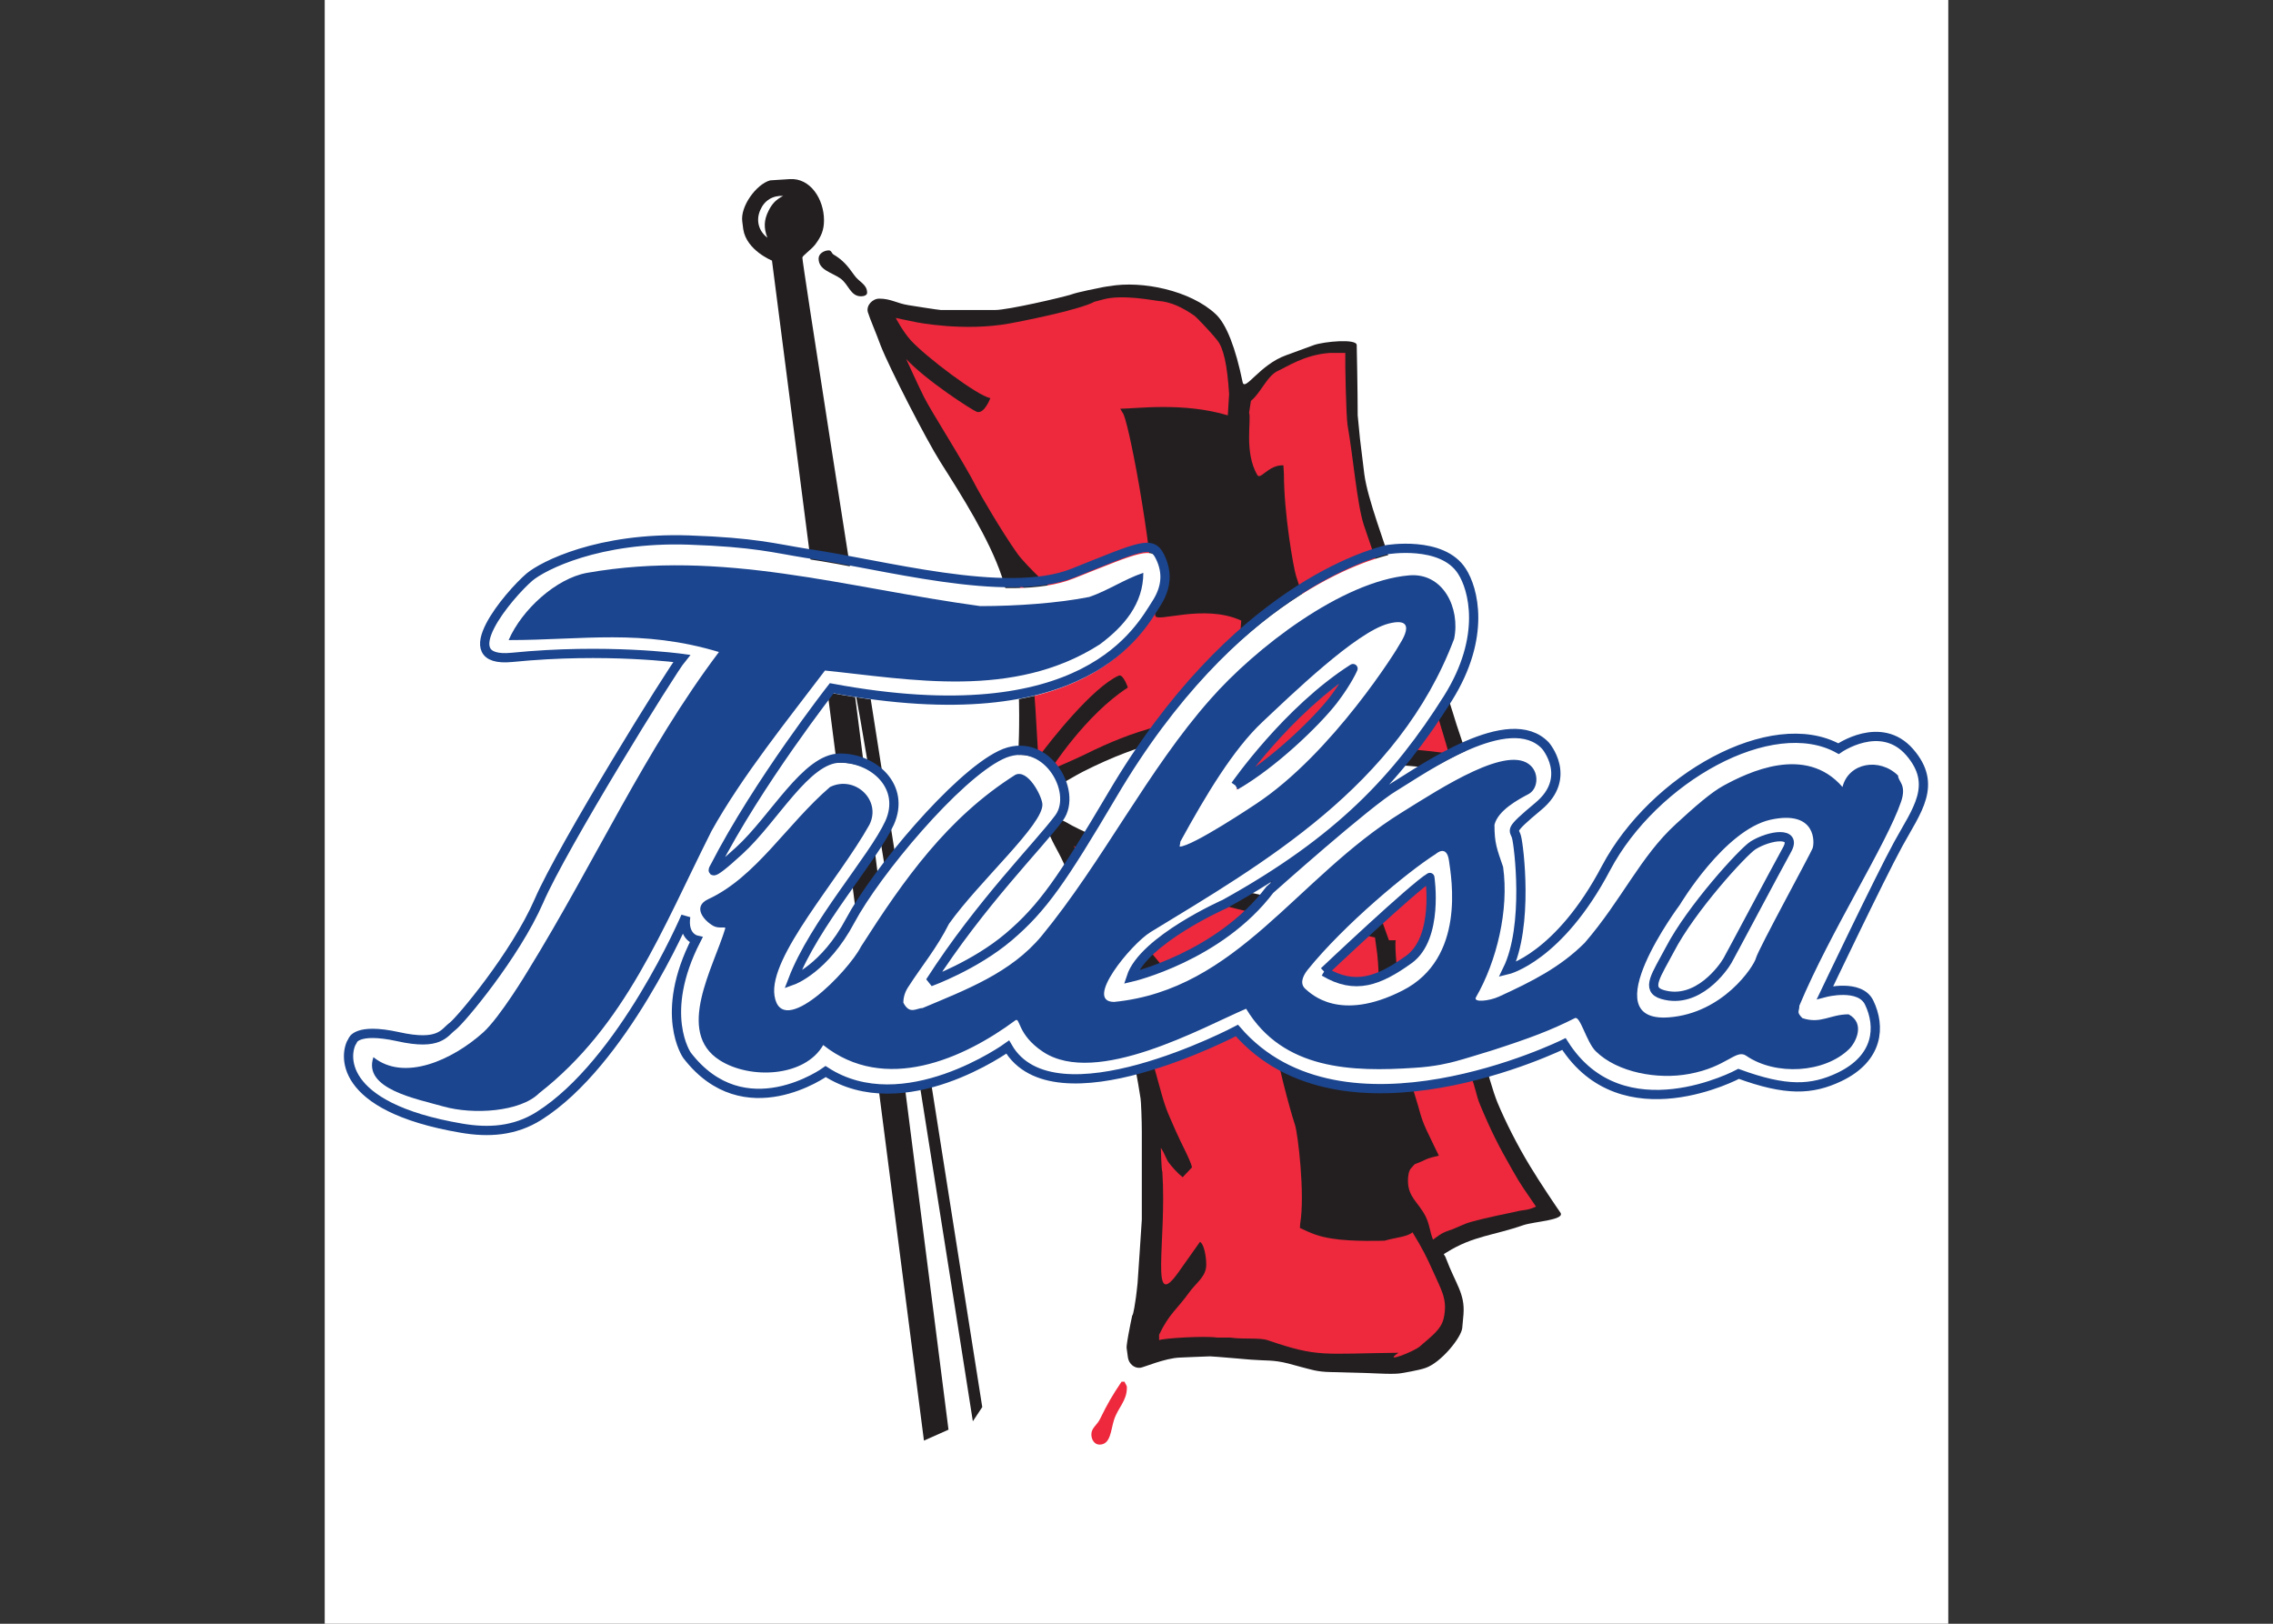 <?xml version="1.0" encoding="UTF-8"?>
<svg xmlns="http://www.w3.org/2000/svg" xmlns:xlink="http://www.w3.org/1999/xlink" width="35pt" height="25pt" viewBox="0 0 35 25" version="1.1">
<rect x="0" y="0" width="35" height="25" fill="#333333" stroke="none"/>
<g id="surface1">
<path style=" stroke:none;fill-rule:evenodd;fill:rgb(100%,100%,100%);fill-opacity:1;" d="M 5 25 L 30 25 L 30 0 L 5 0 Z M 5 25 "/>
<path style=" stroke:none;fill-rule:evenodd;fill:rgb(13.725%,12.157%,12.549%);fill-opacity:1;" d="M 11.859 2.777 L 12.156 2.758 C 12.48 2.734 12.688 3.07 12.688 3.391 C 12.688 3.543 12.645 3.641 12.555 3.762 C 12.488 3.848 12.359 3.934 12.355 3.965 C 12.344 4.074 15.125 21.664 15.125 21.664 L 14.98 21.883 C 14.98 21.883 13.219 10.637 13.148 10.57 L 14.605 22.012 L 14.227 22.18 L 11.887 4.012 C 11.887 4.012 11.496 3.855 11.445 3.531 L 11.43 3.414 C 11.395 3.18 11.645 2.836 11.859 2.777 "/>
<path style=" stroke:none;fill-rule:evenodd;fill:rgb(13.725%,12.157%,12.549%);fill-opacity:1;" d="M 12.762 3.855 C 12.805 3.855 12.805 3.906 12.84 3.922 C 12.984 4.008 13.055 4.098 13.152 4.234 C 13.227 4.344 13.352 4.375 13.352 4.508 C 13.352 4.547 13.301 4.562 13.258 4.562 C 13.094 4.562 13.07 4.379 12.938 4.285 C 12.793 4.188 12.605 4.156 12.605 3.98 C 12.605 3.906 12.688 3.855 12.762 3.855 "/>
<path style=" stroke:none;fill-rule:evenodd;fill:rgb(13.725%,12.157%,12.549%);fill-opacity:1;" d="M 17.082 4.406 C 17.586 4.316 18.332 4.473 18.719 4.836 C 18.887 4.992 19.027 5.363 19.133 5.879 C 19.164 6.043 19.391 5.617 19.805 5.469 L 20.234 5.312 C 20.391 5.258 20.887 5.211 20.891 5.312 C 20.891 5.312 20.906 6.023 20.906 6.395 L 20.941 6.754 L 21.008 7.301 C 21.059 7.688 21.332 8.383 21.441 8.758 C 21.617 9.367 22.035 10.055 22.234 10.562 C 22.34 10.844 22.395 11.074 22.496 11.359 C 22.547 11.504 22.594 11.664 22.594 11.824 C 22.594 11.891 21.715 11.789 21.648 11.789 C 21.598 11.789 20.922 11.852 20.664 11.926 C 20.203 12.059 19.863 12.27 19.434 12.492 C 19.102 12.66 18.938 12.773 18.566 12.773 C 18.363 12.773 18.297 12.547 18.277 12.344 C 18.277 12.344 18.184 11.543 18.184 11.367 C 18.184 11.367 17.633 11.395 16.672 11.883 C 16.422 12.012 16.273 12.148 15.988 12.148 C 15.926 12.148 15.914 12.078 15.863 12.047 C 15.789 12.004 15.723 11.969 15.715 11.883 C 15.715 11.883 15.684 11.621 15.68 11.59 C 15.68 11.59 15.781 9.938 15.426 8.875 C 15.234 8.301 14.805 7.625 14.48 7.113 C 14.258 6.762 13.695 5.664 13.562 5.324 C 13.488 5.121 13.395 4.91 13.363 4.805 C 13.336 4.703 13.434 4.598 13.539 4.598 C 13.719 4.598 13.812 4.672 13.992 4.699 C 13.992 4.699 14.453 4.773 14.488 4.773 L 15.324 4.773 C 15.52 4.773 16.359 4.578 16.492 4.535 C 16.598 4.496 16.922 4.434 16.922 4.434 C 17.008 4.414 17.082 4.406 17.082 4.406 "/>
<path style=" stroke:none;fill-rule:evenodd;fill:rgb(93.333%,16.078%,23.922%);fill-opacity:1;" d="M 16.855 4.645 L 16.977 4.613 C 17.27 4.527 17.754 4.625 17.832 4.633 C 18.02 4.645 18.199 4.727 18.395 4.863 C 18.426 4.887 18.648 5.117 18.742 5.238 C 18.84 5.355 18.898 5.621 18.926 6.066 L 18.906 6.395 C 18.219 6.188 17.484 6.293 17.25 6.293 L 17.289 6.359 C 17.367 6.445 17.719 8.234 17.789 9.477 C 17.793 9.598 18.535 9.289 19.113 9.555 C 19.113 9.594 19.09 9.711 19.121 9.734 L 19.121 10.32 L 19.152 10.32 L 19.152 10.617 L 19.188 10.617 L 19.188 10.914 L 19.219 10.914 L 19.219 11.062 C 19.219 11.062 18.098 11.113 17.84 11.18 C 17.422 11.289 17.09 11.426 16.703 11.617 C 16.555 11.691 16.176 11.852 16.176 11.852 C 16.176 11.852 16.711 11.008 17.367 10.586 C 17.367 10.586 17.297 10.375 17.227 10.402 C 16.824 10.582 16.18 11.398 15.988 11.66 L 15.945 10.93 L 15.91 10.438 C 15.91 10.438 15.883 9.773 15.875 9.707 C 15.844 9.41 15.68 8.973 15.68 8.973 C 15.793 9.074 16.102 9.379 16.176 9.375 L 16.344 9.188 C 16.27 9.152 15.805 8.715 15.668 8.527 C 15.418 8.176 15.082 7.59 15.039 7.508 C 14.844 7.121 14.348 6.352 14.23 6.117 C 14.152 5.965 13.953 5.527 13.953 5.527 C 14.27 5.867 14.973 6.316 15.039 6.34 C 15.156 6.383 15.25 6.129 15.25 6.129 C 15.055 6.098 14.254 5.492 14.023 5.238 C 13.898 5.098 13.793 4.895 13.793 4.895 C 13.793 4.895 13.953 4.93 14.109 4.961 C 14.109 4.961 14.84 5.109 15.547 4.98 C 15.676 4.957 16.609 4.777 16.855 4.645 "/>
<path style=" stroke:none;fill-rule:evenodd;fill:rgb(93.333%,16.078%,23.922%);fill-opacity:1;" d="M 20.477 5.434 L 20.715 5.434 C 20.711 5.594 20.727 6.395 20.75 6.547 C 20.836 7.031 20.895 7.758 21 8.082 C 21.152 8.543 21.461 9.406 21.586 9.691 C 21.676 9.887 21.773 10.086 21.871 10.281 C 22.027 10.59 22.309 11.602 22.309 11.602 C 22.309 11.602 21.828 11.531 21.527 11.531 C 21.25 11.531 20.723 11.633 20.562 11.688 C 20.375 11.746 20.043 11.887 19.75 12.031 C 19.34 12.234 19.098 12.355 18.707 12.574 L 18.707 12.492 C 18.699 12.336 19.082 11.992 19.219 11.875 C 19.289 11.809 19.371 11.574 19.391 11.48 C 19.469 11.078 19.391 10.52 19.391 10.52 C 19.629 10.402 19.762 10.352 19.992 10.223 C 20.086 10.172 20.371 10.074 20.371 10.043 C 20.371 10.012 20.188 9.629 20.133 9.426 C 20.074 9.227 20.023 9.066 19.957 8.867 C 19.918 8.746 19.77 7.91 19.77 7.293 L 19.762 7.164 C 19.527 7.156 19.41 7.398 19.359 7.312 C 19.156 6.957 19.27 6.477 19.234 6.352 L 19.262 6.172 C 19.414 6.051 19.512 5.781 19.684 5.707 C 19.809 5.652 20.086 5.461 20.477 5.434 "/>
<path style=" stroke:none;fill-rule:evenodd;fill:rgb(93.333%,16.078%,23.922%);fill-opacity:1;" d="M 15.871 12.258 C 15.988 12.258 16.078 12.363 16.078 12.48 C 16.078 12.527 16.051 12.57 16.004 12.57 C 15.875 12.57 15.766 12.477 15.766 12.348 C 15.766 12.293 15.816 12.258 15.871 12.258 "/>
<path style=" stroke:none;fill-rule:evenodd;fill:rgb(13.725%,12.157%,12.549%);fill-opacity:1;" d="M 22.422 12.363 C 22.496 12.367 22.496 12.445 22.492 12.516 L 22.473 12.766 C 22.441 13.207 22.398 14.031 22.594 15.18 C 22.676 15.641 22.922 16.645 23.059 16.977 C 23.176 17.258 23.359 17.625 23.559 17.953 C 23.711 18.207 23.992 18.621 24.023 18.664 C 24.121 18.785 23.629 18.805 23.457 18.863 C 23 19.023 22.684 19.027 22.277 19.281 C 22.203 19.328 22.238 19.293 22.266 19.375 C 22.414 19.77 22.559 19.914 22.535 20.234 L 22.516 20.445 C 22.504 20.59 22.191 20.98 21.949 21.062 C 21.852 21.098 21.586 21.141 21.586 21.141 C 21.477 21.164 21.191 21.145 21.078 21.141 L 20.492 21.125 C 20.273 21.121 20.191 21.086 20.035 21.047 L 19.832 20.992 C 19.598 20.934 19.504 20.953 19.262 20.934 C 19.262 20.934 18.676 20.883 18.633 20.883 C 18.59 20.883 18.168 20.902 18.168 20.902 C 17.938 20.91 17.605 21.055 17.559 21.059 C 17.461 21.07 17.379 20.992 17.367 20.895 L 17.348 20.754 C 17.344 20.719 17.375 20.551 17.375 20.551 C 17.379 20.516 17.434 20.254 17.434 20.254 C 17.453 20.25 17.484 20.023 17.484 20.023 C 17.492 19.988 17.516 19.762 17.516 19.762 C 17.52 19.727 17.582 18.777 17.582 18.777 C 17.582 18.742 17.582 17.426 17.582 17.426 C 17.582 17.254 17.57 16.945 17.562 16.91 C 17.562 16.91 17.5 16.5 17.453 16.328 C 17.379 16.074 17.332 15.949 17.238 15.703 C 17.086 15.32 17.027 15.117 16.906 14.73 C 16.719 14.156 16.633 13.836 16.375 13.281 C 16.273 13.059 16.195 12.969 16.109 12.715 C 16.082 12.633 16.148 12.609 16.238 12.609 C 16.305 12.609 16.352 12.625 16.41 12.656 C 16.555 12.742 16.652 12.781 16.805 12.855 C 17.195 13.039 17.43 13.129 17.832 13.281 C 18.27 13.449 18.438 13.508 18.898 13.656 C 19.074 13.711 19.348 13.762 19.555 13.809 L 19.566 13.809 L 19.566 13.543 C 19.566 13.512 19.602 13.215 19.602 13.215 C 19.613 13.086 19.707 13.027 19.816 12.953 C 20.031 12.801 20.172 12.734 20.41 12.625 C 20.863 12.414 21.707 12.305 22.113 12.336 L 22.422 12.363 "/>
<path style=" stroke:none;fill-rule:evenodd;fill:rgb(93.333%,16.078%,23.922%);fill-opacity:1;" d="M 22.285 12.594 C 22.297 12.621 22.215 13.074 22.215 13.074 C 22.137 13.543 22.258 14.727 22.336 15.195 C 22.379 15.453 22.473 15.871 22.527 16.105 C 22.559 16.258 22.574 16.402 22.645 16.566 C 22.723 16.738 22.723 16.852 22.793 17.016 C 22.961 17.418 23.074 17.641 23.289 18.016 C 23.414 18.242 23.5 18.355 23.652 18.578 C 23.492 18.648 23.5 18.613 23.301 18.664 C 23.301 18.664 22.871 18.75 22.656 18.812 C 22.52 18.848 22.438 18.906 22.301 18.949 C 22.184 18.988 22.129 19.043 22.066 19.086 C 22.016 18.965 22.016 18.855 21.949 18.723 C 21.836 18.504 21.68 18.434 21.68 18.176 C 21.68 18.121 21.688 18.031 21.727 17.988 C 21.809 17.895 21.766 17.938 21.879 17.887 C 21.992 17.836 21.973 17.836 22.156 17.793 C 22.156 17.793 22.07 17.621 21.965 17.398 C 21.871 17.195 21.863 17.098 21.793 16.883 C 21.715 16.645 21.68 16.414 21.629 16.141 C 21.617 16.062 21.543 15.238 21.543 15.238 C 21.527 15.078 21.469 14.57 21.492 14.477 L 21.387 14.477 L 21.234 14.051 C 21.098 13.844 20.863 13.812 20.77 13.758 C 20.266 13.477 20.457 13.637 19.941 13.383 L 19.785 13.262 C 20.043 12.918 20.949 12.652 21.078 12.629 C 21.281 12.59 21.594 12.566 22.027 12.578 L 22.285 12.594 "/>
<path style=" stroke:none;fill-rule:evenodd;fill:rgb(93.333%,16.078%,23.922%);fill-opacity:1;" d="M 16.531 13.023 C 16.613 13.082 17.199 13.367 17.312 13.414 C 17.754 13.605 17.91 13.629 18.203 13.742 C 18.633 13.906 19.07 14 19.535 14.109 C 19.703 14.148 20.422 14.316 21.027 14.402 L 21.172 14.434 L 21.207 14.691 C 21.285 15.43 21.121 15.445 21.043 15.488 C 20.965 15.531 20.785 15.574 20.707 15.566 L 20.129 15.566 C 19.805 15.574 19.578 15.531 19.578 15.531 L 19.562 15.531 C 19.57 15.684 19.57 15.809 19.613 16.035 C 19.676 16.352 19.84 17.016 19.941 17.32 C 19.984 17.453 20.098 18.383 20.02 18.844 L 20.016 18.906 C 20.195 18.992 20.309 19.039 20.512 19.07 C 20.82 19.121 21.32 19.102 21.32 19.102 C 21.5 19.051 21.672 19.043 21.75 18.973 C 21.898 19.215 21.969 19.355 22.07 19.582 C 22.188 19.855 22.297 20.004 22.23 20.297 C 22.191 20.473 22.035 20.578 21.863 20.73 C 21.777 20.809 21.27 21.004 21.535 20.828 C 20.355 20.84 20.305 20.902 19.527 20.637 C 19.398 20.59 19.156 20.625 18.941 20.594 L 18.742 20.594 C 18.555 20.566 17.93 20.602 17.848 20.633 L 17.848 20.551 C 18.004 20.223 18.125 20.16 18.312 19.898 C 18.418 19.75 18.574 19.656 18.574 19.473 C 18.574 19.332 18.535 19.145 18.477 19.121 L 18.156 19.574 C 17.691 20.242 17.969 19.121 17.898 18.039 C 17.883 18.027 17.875 17.672 17.875 17.672 C 17.941 17.773 17.961 17.859 18.004 17.91 C 18.039 17.953 18.105 18.039 18.211 18.125 L 18.355 17.973 C 18.332 17.863 18.188 17.605 18.105 17.414 C 18.004 17.18 17.961 17.105 17.891 16.859 C 17.801 16.539 17.746 16.316 17.641 16.004 C 17.598 15.863 17.324 15.207 17.234 14.941 C 17.191 14.805 17.18 14.719 17.137 14.582 C 17.109 14.5 17.109 14.359 17.055 14.297 C 17.055 14.297 17.285 14.594 17.398 14.75 C 17.551 14.961 17.715 15.09 17.867 15.301 C 17.992 15.477 18.363 15.77 18.363 15.77 C 18.484 15.781 18.676 15.668 18.676 15.668 C 18.398 15.418 18.176 15.195 17.926 14.906 C 17.773 14.727 17.375 14.246 17.238 14.051 C 17.141 13.914 17.039 13.809 16.945 13.664 C 16.863 13.539 16.754 13.363 16.641 13.191 L 16.531 13.023 "/>
<path style=" stroke:none;fill-rule:evenodd;fill:rgb(93.333%,16.078%,23.922%);fill-opacity:1;" d="M 17.27 21.273 L 17.316 21.273 C 17.328 21.309 17.352 21.328 17.352 21.363 C 17.352 21.574 17.215 21.668 17.152 21.867 C 17.102 22.027 17.102 22.242 16.93 22.242 C 16.852 22.242 16.805 22.164 16.805 22.086 C 16.805 21.984 16.891 21.945 16.938 21.848 C 17.051 21.617 17.125 21.488 17.27 21.273 "/>
<path style=" stroke:none;fill-rule:evenodd;fill:rgb(100%,100%,100%);fill-opacity:1;" d="M 12.059 3.016 C 11.898 3.008 11.77 3.086 11.707 3.234 C 11.637 3.391 11.68 3.555 11.816 3.66 C 11.758 3.508 11.762 3.387 11.836 3.242 C 11.891 3.133 11.949 3.074 12.059 3.016 "/>
<path style=" stroke:none;fill-rule:evenodd;fill:rgb(100%,100%,100%);fill-opacity:1;" d="M 15.758 12.41 C 15.879 12.41 15.973 12.52 15.973 12.641 C 15.973 12.688 15.941 12.734 15.895 12.734 C 15.762 12.734 15.648 12.637 15.648 12.504 C 15.648 12.449 15.699 12.41 15.758 12.41 "/>
<path style=" stroke:none;fill-rule:evenodd;fill:rgb(100%,100%,100%);fill-opacity:1;" d="M 29.418 11.648 C 28.973 11.141 28.324 11.598 28.324 11.598 C 27.293 11.031 25.473 12.055 24.742 13.426 C 24.016 14.797 23.223 14.984 23.223 14.984 C 23.555 14.309 23.395 13.078 23.363 12.953 C 23.332 12.828 23.223 12.875 23.699 12.48 C 24.234 12.039 23.809 11.551 23.809 11.551 C 23.254 10.969 21.918 11.918 21.48 12.18 C 21.066 12.422 19.562 13.758 19.562 13.758 C 18.781 14.785 17.426 15.098 17.426 15.098 C 17.613 14.527 18.867 13.977 18.867 13.977 C 20.641 13 21.531 12.047 22.305 10.828 C 22.906 9.875 22.691 9.141 22.523 8.883 C 22.219 8.402 21.359 8.551 21.359 8.551 C 21.141 8.609 19.008 9.141 17.133 12.309 C 16.363 13.602 16.062 14.039 15.539 14.48 C 15.016 14.922 14.328 15.168 14.328 15.168 C 15.102 13.969 16.016 13.062 16.316 12.656 C 16.617 12.246 16.094 11.363 15.414 11.695 C 14.73 12.023 13.496 13.488 13.098 14.23 C 12.703 14.969 12.211 15.145 12.211 15.145 C 12.543 14.277 13.449 13.285 13.703 12.734 C 13.953 12.184 13.465 11.742 12.941 11.742 C 12.418 11.742 11.926 12.672 11.387 13.16 C 10.852 13.648 11.008 13.41 11.008 13.41 C 11.672 12.121 12.812 10.672 12.812 10.672 C 16.727 11.395 17.559 9.766 17.82 9.363 C 17.961 9.141 17.996 8.906 17.867 8.652 C 17.742 8.402 17.566 8.496 16.535 8.906 C 15.508 9.316 13.559 8.766 12.418 8.605 C 11.926 8.527 11.633 8.438 10.613 8.402 C 9.219 8.355 8.363 8.797 8.156 8.969 C 7.844 9.234 6.938 10.293 7.887 10.199 C 9.34 10.055 10.5 10.215 10.5 10.215 C 10.344 10.402 8.664 13.094 8.301 13.93 C 7.934 14.766 7.094 15.758 6.969 15.852 C 6.84 15.945 6.777 16.152 6.129 16.008 C 5.48 15.867 5.43 16.07 5.43 16.07 C 5.309 16.246 5.164 17.082 7.109 17.41 C 7.523 17.48 7.926 17.457 8.301 17.223 C 9.598 16.41 10.562 14.168 10.562 14.168 C 10.516 14.48 10.723 14.527 10.723 14.527 C 10.137 15.664 10.582 16.293 10.582 16.293 C 11.469 17.441 12.719 16.543 12.719 16.543 C 13.922 17.316 15.523 16.168 15.523 16.168 C 16.234 17.395 19.055 15.914 19.055 15.914 C 20.688 17.789 24.094 16.121 24.094 16.121 C 24.996 17.535 26.785 16.578 26.785 16.578 C 27.516 16.844 27.91 16.828 28.34 16.625 C 28.945 16.336 28.973 15.852 28.797 15.488 C 28.656 15.191 28.117 15.332 28.117 15.332 C 28.117 15.332 28.957 13.582 29.242 13.062 C 29.527 12.543 29.859 12.152 29.418 11.648 Z M 20.844 10.371 C 20.844 10.371 20.762 10.566 20.539 10.855 C 20.277 11.191 19.609 11.832 19.031 12.16 C 19.031 12.16 19.832 11.012 20.844 10.371 Z M 21.707 14.824 C 21.242 15.156 20.875 15.297 20.398 15.012 C 20.398 15.012 21.777 13.715 22.027 13.57 C 22.027 13.57 22.168 14.492 21.707 14.824 Z M 27.531 13.145 C 27.336 13.496 26.676 14.734 26.613 14.844 C 26.551 14.953 26.152 15.52 25.613 15.363 C 25.344 15.285 25.52 15.062 25.727 14.672 C 26.051 14.051 26.848 13.18 27.008 13.078 C 27.262 12.922 27.691 12.859 27.531 13.145 "/>
<path style=" stroke:none;fill-rule:evenodd;fill:rgb(10.588%,27.059%,56.078%);fill-opacity:1;" d="M 7.438 15.898 C 7.699 15.664 8.125 14.953 8.125 14.953 C 9.172 13.254 9.93 11.551 11.07 10.039 C 9.883 9.68 8.973 9.855 7.832 9.855 C 8.035 9.387 8.562 8.906 9.039 8.82 C 11.121 8.453 13.004 9.047 15.094 9.332 C 15.664 9.332 16.301 9.285 16.773 9.191 C 17.059 9.094 17.32 8.914 17.605 8.82 C 17.605 9.293 17.312 9.641 16.934 9.922 C 15.602 10.773 14.012 10.457 12.703 10.324 C 12.133 11.078 11.43 11.945 10.957 12.793 C 10.195 14.305 9.633 15.793 8.301 16.832 C 8.016 17.117 7.293 17.168 6.824 17.035 C 6.414 16.918 5.582 16.766 5.75 16.277 C 6.223 16.656 6.961 16.324 7.438 15.898 "/>
<path style="fill:none;stroke-width:10.962;stroke-linecap:round;stroke-linejoin:miter;stroke:rgb(10.588%,27.059%,56.078%);stroke-opacity:1;stroke-miterlimit:2.613;" d="M 572.862 1273.457 C 660.55 1261.072 810.401 1218.481 889.38 1250.198 C 968.66 1281.915 982.173 1289.165 991.783 1269.832 C 1001.693 1250.198 998.99 1232.074 988.179 1214.856 C 968.059 1183.743 904.095 1057.782 603.193 1113.664 C 603.193 1113.664 515.505 1001.597 464.454 901.916 C 464.454 901.916 452.442 883.489 493.583 921.248 C 535.024 959.006 572.862 1030.898 613.103 1030.898 C 653.343 1030.898 690.881 996.764 671.662 954.173 C 652.142 911.582 582.472 834.857 556.946 767.798 C 556.946 767.798 594.784 781.391 625.115 838.482 C 655.746 895.874 750.641 1009.149 803.194 1034.523 C 855.446 1060.198 895.686 991.931 872.563 960.214 C 849.44 928.799 779.169 858.72 719.71 765.986 C 719.71 765.986 772.563 785.016 812.803 819.149 C 853.044 853.283 876.167 887.114 935.326 987.098 C 1079.471 1232.074 1243.435 1273.155 1260.252 1277.686 C 1260.252 1277.686 1326.319 1289.165 1349.742 1252.01 C 1362.655 1232.074 1379.172 1175.286 1332.925 1101.581 C 1273.466 1007.337 1204.997 933.632 1068.66 858.116 C 1068.66 858.116 972.263 815.525 957.849 771.423 C 957.849 771.423 1062.053 795.588 1122.114 875.032 C 1122.114 875.032 1237.73 978.338 1269.562 997.066 C 1303.195 1017.305 1405.898 1090.707 1448.541 1045.699 C 1448.541 1045.699 1481.274 1007.941 1440.133 973.807 C 1403.496 943.299 1411.904 946.923 1414.307 937.257 C 1417.01 927.591 1429.022 832.44 1403.496 780.183 C 1403.496 780.183 1464.457 794.682 1520.313 900.707 C 1576.47 1006.733 1716.41 1085.874 1795.69 1042.074 C 1795.69 1042.074 1845.54 1077.114 1879.774 1038.147 C 1913.708 999.181 1888.182 968.974 1866.26 928.799 C 1844.338 888.625 1779.774 753.299 1779.774 753.299 C 1779.774 753.299 1821.215 764.173 1832.026 741.216 C 1845.54 713.124 1843.438 675.668 1796.891 653.315 C 1763.858 637.607 1733.527 636.399 1677.371 656.94 C 1677.371 656.94 1539.833 582.933 1470.463 692.281 C 1470.463 692.281 1208.6 563.299 1083.074 708.291 C 1083.074 708.291 866.257 593.808 811.602 688.657 C 811.602 688.657 688.478 599.849 595.986 659.658 C 595.986 659.658 499.889 590.183 431.721 678.991 C 431.721 678.991 397.486 727.623 442.532 815.525 C 442.532 815.525 426.616 819.149 430.219 843.315 C 430.219 843.315 356.045 669.929 256.345 607.099 C 227.516 588.975 196.585 587.162 164.753 592.6 C 15.203 617.973 26.314 682.615 35.623 696.208 C 35.623 696.208 39.527 711.916 89.377 701.041 C 139.227 689.865 144.032 705.874 153.942 713.124 C 163.552 720.374 228.116 797.099 256.345 861.741 C 284.273 926.383 413.402 1134.507 425.414 1149.006 C 425.414 1149.006 336.225 1161.39 224.513 1150.214 C 151.54 1142.964 221.209 1224.824 245.234 1245.365 C 261.15 1258.656 326.916 1292.789 434.123 1289.165 C 512.502 1286.446 535.024 1279.498 572.862 1273.457 " transform="matrix(0.013,0,0,-0.013,4.966,25.074)"/>
<path style="fill:none;stroke-width:10.962;stroke-linecap:butt;stroke-linejoin:round;stroke:rgb(10.588%,27.059%,56.078%);stroke-opacity:1;stroke-miterlimit:2.613;" d="M 1081.273 998.577 C 1081.273 998.577 1142.834 1087.384 1220.612 1136.923 C 1220.612 1136.923 1214.306 1121.82 1197.189 1099.467 C 1177.069 1073.489 1125.717 1023.95 1081.273 998.577 " transform="matrix(0.013,0,0,-0.013,4.966,25.074)"/>
<path style="fill:none;stroke-width:10.962;stroke-linecap:butt;stroke-linejoin:round;stroke:rgb(10.588%,27.059%,56.078%);stroke-opacity:1;stroke-miterlimit:2.613;" d="M 1186.378 778.068 C 1186.378 778.068 1292.385 878.354 1311.604 889.531 C 1311.604 889.531 1322.415 818.243 1286.979 792.568 C 1251.243 766.892 1223.015 756.017 1186.378 778.068 " transform="matrix(0.013,0,0,-0.013,4.966,25.074)"/>
<path style=" stroke:none;fill-rule:evenodd;fill:rgb(10.588%,27.059%,56.078%);fill-opacity:1;" d="M 29.273 12.344 C 29.363 12.078 29.227 12.035 29.227 11.941 C 28.941 11.66 28.465 11.742 28.371 12.117 C 27.801 11.457 26.91 11.895 26.543 12.094 C 26.355 12.195 26.102 12.414 25.805 12.688 C 25.258 13.188 24.973 13.855 24.402 14.516 C 24.023 14.895 23.586 15.113 23.082 15.344 C 22.93 15.414 22.68 15.438 22.727 15.355 C 23.047 14.801 23.238 14.008 23.145 13.348 C 23.047 13.062 23.012 12.98 23.012 12.699 C 23.066 12.477 23.379 12.309 23.535 12.227 C 23.684 12.148 23.699 11.91 23.57 11.789 C 23.227 11.457 22.215 12.117 21.586 12.508 C 19.953 13.52 19.055 15.238 17.156 15.426 C 16.68 15.426 17.422 14.531 17.715 14.352 C 19.438 13.301 21.535 12.105 22.391 9.836 C 22.488 9.363 22.223 8.812 21.695 8.859 C 20.66 8.949 19.328 9.98 18.641 10.762 C 17.68 11.844 16.98 13.266 16.039 14.41 C 15.566 14.98 14.875 15.238 14.207 15.52 C 14.113 15.52 14.008 15.629 13.91 15.438 C 13.91 15.344 13.941 15.258 13.996 15.18 C 14.195 14.871 14.422 14.602 14.613 14.223 C 15.086 13.559 16.074 12.688 16.051 12.379 C 16.039 12.246 15.824 11.836 15.633 11.93 C 14.59 12.59 13.922 13.535 13.258 14.574 C 13.066 14.953 12.035 16.012 11.926 15.332 C 11.832 14.73 12.914 13.547 13.387 12.699 C 13.578 12.32 13.164 11.93 12.781 12.117 C 12.117 12.688 11.641 13.504 10.906 13.844 C 10.66 13.957 10.832 14.172 10.988 14.258 C 11.07 14.301 11.176 14.262 11.168 14.293 C 10.988 14.895 10.395 15.887 11.082 16.324 C 11.547 16.621 12.391 16.586 12.676 16.09 C 13.625 16.844 14.836 16.301 15.633 15.711 C 15.711 15.652 15.66 15.93 16.062 16.195 C 16.883 16.738 18.52 15.816 19.188 15.531 C 19.758 16.477 20.824 16.504 21.777 16.441 C 22.105 16.422 22.328 16.363 22.414 16.34 C 22.547 16.305 22.773 16.234 22.977 16.172 C 23.57 15.98 23.879 15.863 24.25 15.676 C 24.332 15.633 24.426 16.039 24.57 16.184 C 24.906 16.516 25.531 16.625 26.008 16.535 C 26.59 16.43 26.73 16.148 26.887 16.254 C 27.34 16.566 28.098 16.523 28.477 16.148 C 28.574 16.051 28.727 15.758 28.465 15.617 C 28.18 15.617 28.039 15.77 27.754 15.676 C 27.656 15.578 27.707 15.578 27.707 15.484 C 28.18 14.352 29.047 13.004 29.273 12.344 Z M 18.176 12.957 C 18.57 12.238 18.992 11.535 19.438 11.117 C 19.883 10.699 20.883 9.73 21.379 9.602 C 21.879 9.473 21.539 9.93 21.539 9.941 C 21.539 9.953 20.527 11.598 19.332 12.383 C 19.332 12.383 18.359 13.035 18.164 13.035 Z M 21.598 15.25 C 20.625 15.746 20.184 15.297 20.102 15.227 C 20.02 15.156 20.043 15.047 20.137 14.93 C 20.695 14.238 21.68 13.418 22.109 13.148 C 22.109 13.148 22.277 12.992 22.312 13.254 C 22.348 13.512 22.574 14.754 21.598 15.25 Z M 27.039 14.75 C 27.008 14.875 26.535 15.602 25.695 15.664 C 24.508 15.75 25.867 13.93 25.867 13.93 C 25.867 13.93 26.551 12.781 27.262 12.621 C 27.977 12.465 27.941 12.984 27.91 13.062 C 27.879 13.145 27.07 14.625 27.039 14.75 "/>
<path style=" stroke:none;fill-rule:evenodd;fill:rgb(100%,100%,100%);fill-opacity:1;" d="M 27.531 13.145 C 27.336 13.496 26.676 14.734 26.613 14.844 C 26.551 14.953 26.152 15.52 25.613 15.363 C 25.344 15.285 25.52 15.062 25.727 14.672 C 26.051 14.051 26.848 13.18 27.008 13.078 C 27.262 12.922 27.691 12.859 27.531 13.145 "/>
<path style="fill:none;stroke-width:10.962;stroke-linecap:butt;stroke-linejoin:round;stroke:rgb(10.588%,27.059%,56.078%);stroke-opacity:1;stroke-miterlimit:2.613;" d="M 1734.728 922.456 C 1719.713 895.27 1668.962 799.515 1664.158 791.057 C 1659.353 782.599 1628.722 738.8 1587.28 750.882 C 1566.56 756.924 1580.073 774.141 1595.989 804.348 C 1620.914 852.377 1682.176 919.737 1694.488 927.591 C 1714.008 939.674 1747.041 944.507 1734.728 922.456 Z M 1734.728 922.456 " transform="matrix(0.013,0,0,-0.013,4.966,25.074)"/>
</g>
</svg>
